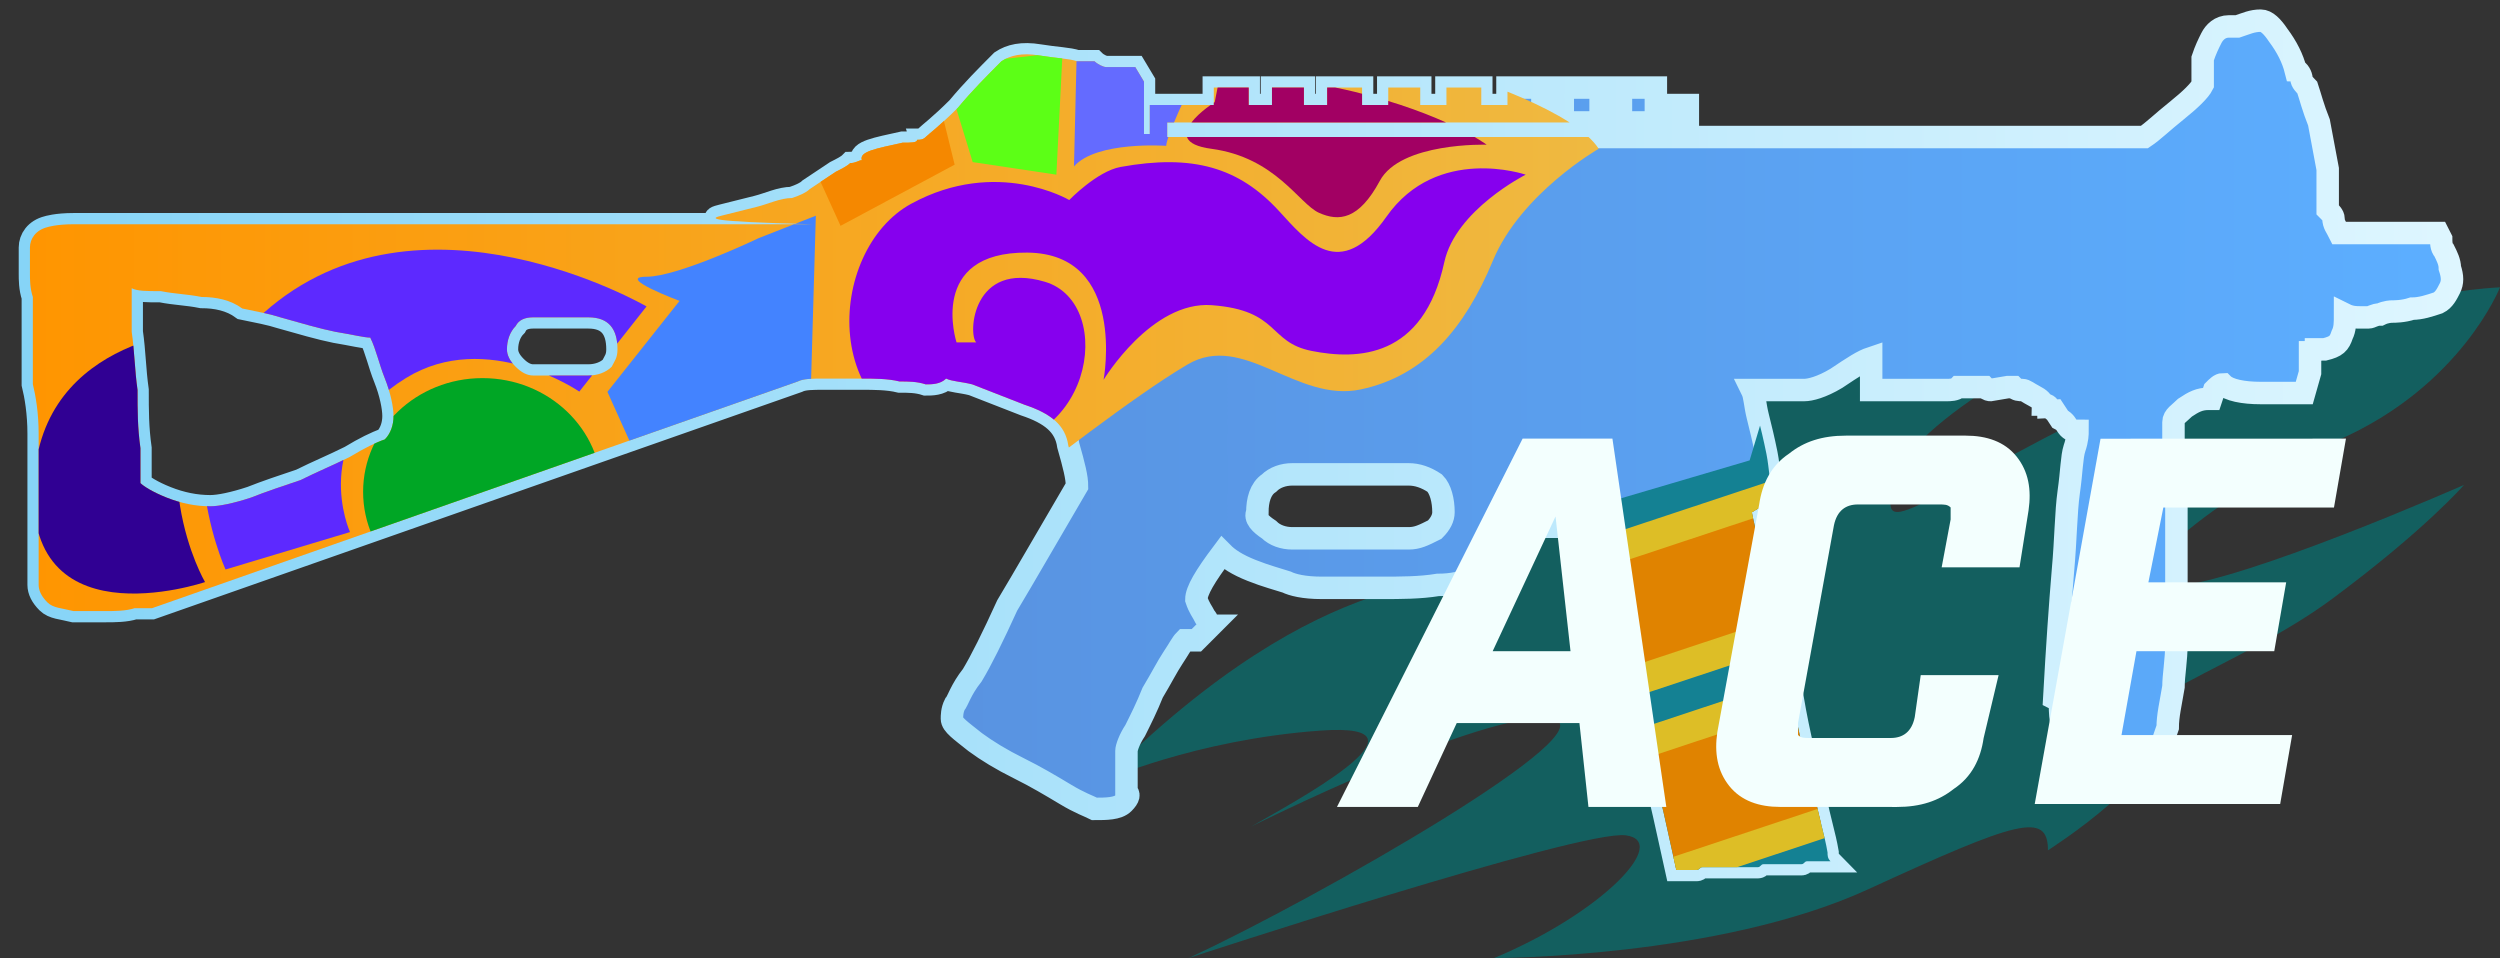 <?xml version="1.0" encoding="utf-8"?>
<!-- Generator: Adobe Illustrator 16.0.0, SVG Export Plug-In . SVG Version: 6.00 Build 0)  -->
<!DOCTYPE svg PUBLIC "-//W3C//DTD SVG 1.0//EN" "http://www.w3.org/TR/2001/REC-SVG-20010904/DTD/svg10.dtd">
<svg version="1.0" id="图层_1" xmlns="http://www.w3.org/2000/svg" xmlns:xlink="http://www.w3.org/1999/xlink" x="0px" y="0px"
	 width="83.5px" height="32px" viewBox="0 0 83.5 32" enable-background="new 0 0 83.5 32" xml:space="preserve">
<rect x="0" y="0" width="83.5" height="32" fill="#333333" stroke="none"/>
<path opacity="0.7" fill="#077272" enable-background="new    " d="M55.6,11.2c0,0-4.299,0.8-7.698,5.602c0,0,2.899,1.299,1.899,2.1
	c-1,0.802-5.399-0.398-13,7.199c0,0,3.1-1.397,7.298-1.699c4.201-0.301-1.1,2.5-2.299,3.199c0,0,7.799-3.897,10-3.601
	C54,24.3,44,30,39.7,32c0,0,13.101-4.3,14.601-4.1c1.5,0.198-0.801,2.6-4.399,4.1c0,0,7.5,0,12.5-2.3s6-2.602,6-1.3
	c0,0,4.397-2.802,3.101-3.802c-1.299-1,3.301-2.301,6.399-4.602c3.101-2.3,4.397-3.8,4.397-3.8s-7.498,3.301-9.799,3.399
	c-2.3,0.102,1.5-3.101,5.6-4.898c4.103-1.8,5.4-5.1,5.4-5.1s-5.601,0.2-12.8,3.8c-7.2,3.6-8,4.8-7.399,2.6
	c0.601-2.2,7.199-5.3,7.199-5.3s-9.199,0.2-13.4,3.5c-4.198,3.3-3-0.8-2.1-1.6C55.901,11.8,55.6,11.2,55.6,11.2z"/>
<linearGradient id="SVGID_1_" gradientUnits="userSpaceOnUse" x1="742.92" y1="577.072" x2="823.724" y2="577.072" gradientTransform="matrix(1 0 0 1 -741.92 -562.199)">
	<stop  offset="0" style="stop-color:#5782CE"/>
	<stop  offset="0.99" style="stop-color:#5CAEFF"/>
</linearGradient>
<linearGradient id="SVGID_2_" gradientUnits="userSpaceOnUse" x1="371.585" y1="-261.473" x2="453.232" y2="-261.473" gradientTransform="matrix(1 0 0 -1 -370.96 -246.6)">
	<stop  offset="0" style="stop-color:#86D4F7"/>
	<stop  offset="1" style="stop-color:#DEF6FF"/>
</linearGradient>
<path fill="url(#SVGID_1_)" stroke="url(#SVGID_2_)" stroke-width="0.75" stroke-miterlimit="10" d="M76.87,2.633
	c0,0.097,0.101,0.194,0.194,0.292c0.098,0.292,0.194,0.68,0.39,1.166c0.097,0.486,0.194,1.069,0.291,1.555v1.36
	c0.097,0.097,0.194,0.194,0.194,0.291c0,0.195,0.097,0.292,0.193,0.486h0.291c0.195,0,0.292,0,0.389,0c0.099,0,0.099,0,0.293,0h2.33
	l0.099,0.195c0,0.097,0,0.291,0.097,0.388c0.098,0.194,0.194,0.389,0.194,0.583c0.097,0.292,0.097,0.486,0,0.68
	c-0.099,0.194-0.194,0.389-0.39,0.486c-0.291,0.097-0.582,0.194-0.873,0.194c-0.293,0.097-0.584,0.097-0.679,0.097
	c0,0-0.194,0-0.39,0.098c-0.192,0-0.291,0.097-0.387,0.097h-0.295c-0.098,0-0.291,0-0.486-0.097c0,0.291,0,0.485-0.098,0.68
	c-0.097,0.292-0.193,0.389-0.582,0.485c-0.1,0-0.193,0-0.291,0c0,0.098-0.1,0.098-0.1,0.098h-0.099v0.68l-0.193,0.68h-0.192
	c-0.291,0-0.68,0-1.263,0s-1.069-0.097-1.263-0.292c-0.1,0-0.194,0.097-0.292,0.195l-0.097,0.291H73.76
	c-0.292,0-0.486,0.097-0.777,0.292c-0.193,0.194-0.389,0.292-0.389,0.485c0,0.097,0,0.292,0,0.583c0,0.292,0,0.679,0.098,1.166
	c0,0.485,0,1.069,0,1.75c0,0.678,0,1.357,0,2.039c0,0.684,0,1.266,0,1.846c0,0.584-0.098,1.068-0.098,1.457
	c-0.098,0.586-0.193,0.973-0.193,1.357c-0.098,0.291-0.195,0.584-0.293,0.777c-0.098,0.195-0.098,0.293-0.098,0.486l-0.097,0.098
	h-0.194c-0.193,0.096-0.582,0.096-1.166,0.096c-0.484,0-0.871-0.096-1.164-0.291v-0.096c-0.099-0.098-0.195-0.195-0.293-0.389
	c-0.097-0.098-0.193-0.291-0.193-0.584c-0.098-0.389-0.098-0.68-0.098-0.777v-0.193l-0.193-0.098
	c0.098-1.748,0.193-3.109,0.291-4.273C69,17.982,69,17.111,69.096,16.431c0.098-0.683,0.098-1.166,0.192-1.457
	c0.101-0.292,0.101-0.486,0.101-0.583c-0.101,0-0.195,0-0.293-0.097C69,14.193,69,14.096,68.807,13.999l-0.192-0.292
	c-0.099,0-0.099-0.097-0.194-0.097c0-0.097-0.1-0.097-0.193-0.097c0-0.097-0.099-0.194-0.291-0.292
	c-0.193-0.098-0.293-0.194-0.389-0.194s-0.193,0-0.291-0.098c-0.099,0-0.099,0-0.099,0h-0.099l-0.582,0.098c0,0-0.1,0-0.193-0.098
	c-0.098,0-0.098,0-0.194,0c-0.096,0-0.194,0-0.194,0s-0.098,0-0.194,0s-0.193,0-0.291,0c-0.097,0.098-0.291,0.098-0.388,0.098
	h-2.526c0-0.098,0-0.195,0-0.389c0-0.097,0-0.292,0-0.389c0-0.097,0-0.194,0-0.291c-0.291,0.097-0.583,0.291-1.166,0.68
	c-0.486,0.292-0.872,0.389-1.068,0.389h-1.747c0.096,0.194,0.096,0.485,0.193,0.874s0.193,0.777,0.291,1.264
	c0.098,0.485,0.098,1.067,0.291,1.65c-0.098,0-0.193,0-0.291,0l-0.484,0.293c0,0.098,0.096,0.387,0.193,0.971
	c0.193,0.584,0.389,1.359,0.582,2.234s0.391,1.941,0.583,3.012c0.194,1.166,0.485,2.332,0.776,3.4c0.1,0.584,0.293,1.166,0.39,1.746
	c0,0.102,0,0.195,0.098,0.295c-0.098,0-0.098,0-0.192,0c-0.101,0-0.194,0-0.293,0s-0.192,0-0.293,0
	c-0.097,0-0.097,0.098-0.192,0.098c-0.192,0-0.485,0-0.679,0c-0.101,0-0.194,0-0.293,0c-0.098,0-0.192,0-0.293,0
	c-0.096,0-0.096,0.1-0.192,0.1c-0.388,0-0.873,0-1.265,0c-0.096,0-0.192,0-0.291,0c-0.098,0-0.194,0-0.291,0
	c-0.098,0-0.098,0.094-0.194,0.094c-0.194,0-0.485,0-0.681,0l-0.193-0.875l0,0c-0.292-1.359-0.583-2.525-0.874-3.789
	s-0.583-2.428-0.875-3.398c-0.192-1.07-0.388-1.848-0.582-2.43c-0.194-0.586-0.292-0.971-0.292-0.971h-0.68
	c-0.291,0-0.583,0-0.875,0c-0.193,0-0.387,0-0.582,0c-0.292,0-0.391,0.096-0.583,0.193c-0.292,0.098-0.39,0.291-0.583,0.389
	c-0.098,0.195-0.291,0.389-0.291,0.486c-0.098,0.096-0.098,0.291-0.292,0.389c-0.099,0.096-0.194,0.193-0.291,0.291
	c-0.101,0.096-0.485,0.193-0.972,0.193c-0.584,0.098-1.265,0.098-1.847,0.098c-0.681,0-1.36,0-2.04,0
	c-0.585,0-0.971-0.098-1.166-0.195c-0.291-0.096-0.68-0.193-1.166-0.387c-0.486-0.193-0.777-0.387-0.972-0.584
	c-0.583,0.777-0.874,1.264-0.874,1.555c0.097,0.293,0.194,0.389,0.291,0.584c0.097,0.1,0.097,0.195,0.097,0.293h0.098l-0.486,0.486
	H39.86c-0.097,0-0.195,0-0.292,0c-0.097,0.098-0.194,0.291-0.389,0.584c-0.194,0.291-0.389,0.68-0.68,1.164
	c-0.194,0.486-0.388,0.873-0.583,1.264c-0.195,0.291-0.292,0.584-0.292,0.68v1.357c0.097,0.096,0.097,0.193-0.097,0.389
	c-0.194,0.193-0.583,0.193-0.972,0.193c-0.194-0.098-0.485-0.193-0.971-0.486c-0.486-0.291-0.972-0.582-1.555-0.871
	s-1.068-0.586-1.457-0.873c-0.486-0.389-0.777-0.584-0.777-0.779c0-0.098,0-0.291,0.097-0.482c0.097-0.102,0.194-0.486,0.583-0.975
	c0.292-0.484,0.68-1.262,1.166-2.33c0.583-0.971,1.36-2.328,2.331-3.983c0-0.291-0.097-0.68-0.291-1.358
	c-0.097-0.682-0.583-1.069-1.457-1.36l-1.749-0.682c-0.389-0.097-0.68-0.097-0.874-0.194c-0.195,0.194-0.486,0.194-0.681,0.194
	c-0.291-0.097-0.582-0.097-0.874-0.097c-0.389-0.097-0.874-0.097-1.263-0.097c-0.486,0-0.874,0-1.263,0s-0.68,0-0.874,0.097
	L5.08,20.313H4.983c-0.097,0-0.194,0-0.485,0C4.206,20.41,3.817,20.41,3.526,20.41c-0.292,0-0.68,0-1.069,0
	c-0.388-0.098-0.68-0.098-0.874-0.291c-0.194-0.195-0.292-0.389-0.292-0.584v-2.914c0-0.679,0-1.457,0-2.136
	c0-0.68-0.097-1.263-0.194-1.652v-2.04c0-0.291,0-0.583,0-0.874C1,9.628,1,9.336,1,9.142c0-0.194,0-0.485,0-0.875
	c0-0.291,0.194-0.583,0.583-0.68c0,0,0.291-0.097,0.874-0.097c0.486,0,1.069,0,1.749,0c0.68,0,1.36,0,2.137,0
	c0.681,0,1.263,0,5.634,0h15.155c-3.691-0.097-3.4-0.195-3.011-0.292c0.389-0.097,0.777-0.194,1.166-0.292
	c0.388-0.097,0.777-0.292,1.166-0.292c0.292-0.097,0.486-0.194,0.583-0.292l0.875-0.583c0.194-0.097,0.388-0.194,0.485-0.292
	c0.194,0,0.292-0.098,0.389-0.098c-0.097-0.291,0.486-0.388,1.36-0.583c0.292,0,0.486,0,0.486-0.097c0.097,0,0.194,0,0.291-0.097
	c0.098-0.097,0.486-0.388,1.069-0.971c0.486-0.583,0.972-1.069,1.457-1.555c0.292-0.194,0.681-0.291,1.263-0.194
	c0.583,0.097,0.972,0.097,1.263,0.194c0.098,0,0.195,0,0.292,0c0.097,0,0.097,0,0.097,0c0.097,0,0.097,0,0.194,0
	c0.098,0.097,0.292,0.194,0.389,0.194h0.972l0.291,0.486v1.749h0.194V3.507h2.138V2.924h1.166v0.583h0.777V2.924h1.067v0.583h0.776
	V2.924h1.166v0.583h0.875V2.924h1.068v0.583h0.875V2.924h1.164v0.583h0.875V2.924h1.166v0.583h0.681V2.924h1.263v0.583h0.68V2.924
	h1.166v0.583h1.068v1.069h15.252c0.291-0.194,0.582-0.486,1.068-0.874c0.484-0.389,0.777-0.68,0.875-0.875c0-0.292,0-0.485,0-0.583
	c0-0.097,0-0.194,0-0.292c0.097-0.291,0.193-0.486,0.291-0.68c0.097-0.194,0.291-0.389,0.582-0.389h0.291
	c0.291-0.096,0.486-0.193,0.776-0.193c0.194,0,0.388,0.194,0.583,0.486c0.291,0.388,0.485,0.777,0.583,1.166
	C76.773,2.342,76.87,2.536,76.87,2.633z M55.691,4.09H38.984v0.486h16.708V4.09z M42.384,17.689
	c0.194,0.195,0.485,0.291,0.778,0.291h3.886c0.293,0,0.485-0.096,0.873-0.291c0.194-0.193,0.291-0.389,0.291-0.582
	c0-0.389-0.097-0.777-0.291-0.97c-0.291-0.195-0.582-0.293-0.873-0.293h-3.886c-0.293,0-0.584,0.098-0.778,0.293
	c-0.292,0.193-0.388,0.582-0.388,0.97C41.898,17.301,42.092,17.496,42.384,17.689z M20.624,11.667c0-0.68-0.292-1.068-0.971-1.068
	h-1.846c-0.292,0-0.486,0.097-0.583,0.291c-0.195,0.194-0.292,0.486-0.292,0.777c0,0.195,0.097,0.389,0.292,0.583
	c0.194,0.195,0.388,0.292,0.583,0.292h1.846c0.291,0,0.583-0.097,0.777-0.292C20.526,12.056,20.624,11.959,20.624,11.667z
	 M6.731,9.919c-0.486-0.098-0.874-0.098-1.36-0.195c-0.486,0-0.777,0-0.972-0.097c0,0.389,0,0.875,0,1.457
	c0.098,0.68,0.098,1.263,0.195,1.943c0,0.68,0,1.263,0.097,1.942c0,0.582,0,0.972,0,1.166c0.097,0.097,0.389,0.291,0.875,0.484
	c0.486,0.193,0.972,0.291,1.458,0.291c0.291,0,0.777-0.098,1.36-0.291c0.485-0.193,1.068-0.388,1.651-0.583
	c0.583-0.291,1.069-0.486,1.652-0.777c0.486-0.293,0.874-0.485,1.166-0.583c0.194-0.194,0.291-0.485,0.291-0.777
	s-0.097-0.777-0.291-1.263c-0.195-0.486-0.292-0.971-0.486-1.36c-0.194,0-0.583-0.097-1.166-0.194
	c-0.486-0.097-1.166-0.292-1.846-0.486c-0.292-0.097-0.777-0.194-1.263-0.292C7.703,10.016,7.217,9.919,6.731,9.919z"/>
<g>
	<g>
		<defs>
			<path id="SVGID_3_" d="M76.87,2.633c0,0.097,0.101,0.194,0.194,0.292c0.098,0.292,0.194,0.68,0.39,1.166
				c0.097,0.486,0.194,1.069,0.291,1.555v1.36c0.097,0.097,0.194,0.194,0.194,0.291c0,0.195,0.097,0.292,0.193,0.486h0.291
				c0.195,0,0.292,0,0.389,0c0.099,0,0.099,0,0.293,0h2.33l0.099,0.195c0,0.097,0,0.291,0.097,0.388
				c0.098,0.194,0.194,0.389,0.194,0.583c0.097,0.292,0.097,0.486,0,0.68c-0.099,0.194-0.194,0.389-0.39,0.486
				c-0.291,0.097-0.582,0.194-0.873,0.194c-0.293,0.097-0.584,0.097-0.679,0.097c0,0-0.194,0-0.39,0.098
				c-0.192,0-0.291,0.097-0.387,0.097h-0.295c-0.098,0-0.291,0-0.486-0.097c0,0.291,0,0.485-0.098,0.68
				c-0.097,0.292-0.193,0.389-0.582,0.485c-0.1,0-0.193,0-0.291,0c0,0.098-0.1,0.098-0.1,0.098h-0.099v0.68l-0.193,0.68h-0.192
				c-0.291,0-0.68,0-1.263,0s-1.069-0.097-1.263-0.292c-0.1,0-0.194,0.097-0.292,0.195l-0.097,0.291H73.76
				c-0.292,0-0.486,0.097-0.777,0.292c-0.193,0.194-0.389,0.292-0.389,0.485c0,0.097,0,0.292,0,0.583c0,0.292,0,0.679,0.098,1.166
				c0,0.485,0,1.069,0,1.75c0,0.678,0,1.357,0,2.039c0,0.684,0,1.266,0,1.846c0,0.584-0.098,1.068-0.098,1.457
				c-0.098,0.586-0.193,0.973-0.193,1.357c-0.098,0.291-0.195,0.584-0.293,0.777c-0.098,0.195-0.098,0.293-0.098,0.486l-0.097,0.098
				h-0.194c-0.193,0.096-0.582,0.096-1.166,0.096c-0.484,0-0.871-0.096-1.164-0.291v-0.096c-0.099-0.098-0.195-0.195-0.293-0.389
				c-0.097-0.098-0.193-0.291-0.193-0.584c-0.098-0.389-0.098-0.68-0.098-0.777v-0.193l-0.193-0.098
				c0.098-1.748,0.193-3.109,0.291-4.273C69,17.982,69,17.111,69.096,16.431c0.098-0.683,0.098-1.166,0.192-1.457
				c0.101-0.292,0.101-0.486,0.101-0.583c-0.101,0-0.195,0-0.293-0.097C69,14.193,69,14.096,68.807,13.999l-0.192-0.292
				c-0.099,0-0.099-0.097-0.194-0.097c0-0.097-0.1-0.097-0.193-0.097c0-0.097-0.099-0.194-0.291-0.292
				c-0.193-0.098-0.293-0.194-0.389-0.194s-0.193,0-0.291-0.098c-0.099,0-0.099,0-0.099,0h-0.099l-0.582,0.098
				c0,0-0.1,0-0.193-0.098c-0.098,0-0.098,0-0.194,0c-0.096,0-0.194,0-0.194,0s-0.098,0-0.194,0s-0.193,0-0.291,0
				c-0.097,0.098-0.291,0.098-0.388,0.098h-2.526c0-0.098,0-0.195,0-0.389c0-0.097,0-0.292,0-0.389c0-0.097,0-0.194,0-0.291
				c-0.291,0.097-0.583,0.291-1.166,0.68c-0.486,0.292-0.872,0.389-1.068,0.389h-1.747c0.096,0.194,0.096,0.485,0.193,0.874
				s0.193,0.777,0.291,1.264c0.098,0.485,0.098,1.067,0.291,1.65c-0.098,0-0.193,0-0.291,0l-0.484,0.293
				c0,0.098,0.096,0.387,0.193,0.971c0.193,0.584,0.389,1.359,0.582,2.234s0.391,1.941,0.583,3.012
				c0.194,1.166,0.485,2.332,0.776,3.4c0.1,0.584,0.293,1.166,0.39,1.746c0,0.102,0,0.195,0.098,0.295c-0.098,0-0.098,0-0.192,0
				c-0.101,0-0.194,0-0.293,0s-0.192,0-0.293,0c-0.097,0-0.097,0.098-0.192,0.098c-0.192,0-0.485,0-0.679,0
				c-0.101,0-0.194,0-0.293,0c-0.098,0-0.192,0-0.293,0c-0.096,0-0.096,0.1-0.192,0.1c-0.388,0-0.873,0-1.265,0
				c-0.096,0-0.192,0-0.291,0c-0.098,0-0.194,0-0.291,0c-0.098,0-0.098,0.094-0.194,0.094c-0.194,0-0.485,0-0.681,0l-0.193-0.875
				l0,0c-0.292-1.359-0.583-2.525-0.874-3.789s-0.583-2.428-0.875-3.398c-0.192-1.07-0.388-1.848-0.582-2.43
				c-0.194-0.586-0.292-0.971-0.292-0.971h-0.68c-0.291,0-0.583,0-0.875,0c-0.193,0-0.387,0-0.582,0
				c-0.292,0-0.391,0.096-0.583,0.193c-0.292,0.098-0.39,0.291-0.583,0.389c-0.098,0.195-0.291,0.389-0.291,0.486
				c-0.098,0.096-0.098,0.291-0.292,0.389c-0.099,0.096-0.194,0.193-0.291,0.291c-0.101,0.096-0.485,0.193-0.972,0.193
				c-0.584,0.098-1.265,0.098-1.847,0.098c-0.681,0-1.36,0-2.04,0c-0.585,0-0.971-0.098-1.166-0.195
				c-0.291-0.096-0.68-0.193-1.166-0.387c-0.486-0.193-0.777-0.387-0.972-0.584c-0.583,0.777-0.874,1.264-0.874,1.555
				c0.097,0.293,0.194,0.389,0.291,0.584c0.097,0.1,0.097,0.195,0.097,0.293h0.098l-0.486,0.486H39.86c-0.097,0-0.195,0-0.292,0
				c-0.097,0.098-0.194,0.291-0.389,0.584c-0.194,0.291-0.389,0.68-0.68,1.164c-0.194,0.486-0.388,0.873-0.583,1.264
				c-0.195,0.291-0.292,0.584-0.292,0.68v1.357c0.097,0.096,0.097,0.193-0.097,0.389c-0.194,0.193-0.583,0.193-0.972,0.193
				c-0.194-0.098-0.485-0.193-0.971-0.486c-0.486-0.291-0.972-0.582-1.555-0.871s-1.068-0.586-1.457-0.873
				c-0.486-0.389-0.777-0.584-0.777-0.779c0-0.098,0-0.291,0.097-0.482c0.097-0.102,0.194-0.486,0.583-0.975
				c0.292-0.484,0.68-1.262,1.166-2.33c0.583-0.971,1.36-2.328,2.331-3.983c0-0.291-0.097-0.68-0.291-1.358
				c-0.097-0.682-0.583-1.069-1.457-1.36l-1.749-0.682c-0.389-0.097-0.68-0.097-0.874-0.194c-0.195,0.194-0.486,0.194-0.681,0.194
				c-0.291-0.097-0.582-0.097-0.874-0.097c-0.389-0.097-0.874-0.097-1.263-0.097c-0.486,0-0.874,0-1.263,0s-0.68,0-0.874,0.097
				L5.08,20.313H4.983c-0.097,0-0.194,0-0.485,0C4.206,20.41,3.817,20.41,3.526,20.41c-0.292,0-0.68,0-1.069,0
				c-0.388-0.098-0.68-0.098-0.874-0.291c-0.194-0.195-0.292-0.389-0.292-0.584v-2.914c0-0.679,0-1.457,0-2.136
				c0-0.68-0.097-1.263-0.194-1.652v-2.04c0-0.291,0-0.583,0-0.874C1,9.628,1,9.336,1,9.142c0-0.194,0-0.485,0-0.875
				c0-0.291,0.194-0.583,0.583-0.68c0,0,0.291-0.097,0.874-0.097c0.486,0,1.069,0,1.749,0c0.68,0,1.36,0,2.137,0
				c0.681,0,1.263,0,5.634,0h15.155c-3.691-0.097-3.4-0.195-3.011-0.292c0.389-0.097,0.777-0.194,1.166-0.292
				c0.388-0.097,0.777-0.292,1.166-0.292c0.292-0.097,0.486-0.194,0.583-0.292l0.875-0.583c0.194-0.097,0.388-0.194,0.485-0.292
				c0.194,0,0.292-0.098,0.389-0.098c-0.097-0.291,0.486-0.388,1.36-0.583c0.292,0,0.486,0,0.486-0.097c0.097,0,0.194,0,0.291-0.097
				c0.098-0.097,0.486-0.388,1.069-0.971c0.486-0.583,0.972-1.069,1.457-1.555c0.292-0.194,0.681-0.291,1.263-0.194
				c0.583,0.097,0.972,0.097,1.263,0.194c0.098,0,0.195,0,0.292,0c0.097,0,0.097,0,0.097,0c0.097,0,0.097,0,0.194,0
				c0.098,0.097,0.292,0.194,0.389,0.194h0.972l0.291,0.486v1.749h0.194V3.507h2.138V2.924h1.166v0.583h0.777V2.924h1.067v0.583
				h0.776V2.924h1.166v0.583h0.875V2.924h1.068v0.583h0.875V2.924h1.164v0.583h0.875V2.924h1.166v0.583h0.681V2.924h1.263v0.583
				h0.68V2.924h1.166v0.583h1.068v1.069h15.252c0.291-0.194,0.582-0.486,1.068-0.874c0.484-0.389,0.777-0.68,0.875-0.875
				c0-0.292,0-0.485,0-0.583c0-0.097,0-0.194,0-0.292c0.097-0.291,0.193-0.486,0.291-0.68c0.097-0.194,0.291-0.389,0.582-0.389
				h0.291c0.291-0.096,0.486-0.193,0.776-0.193c0.194,0,0.388,0.194,0.583,0.486c0.291,0.388,0.485,0.777,0.583,1.166
				C76.773,2.342,76.87,2.536,76.87,2.633z M55.691,4.09H38.984v0.486h16.708V4.09z M42.384,17.689
				c0.194,0.195,0.485,0.291,0.778,0.291h3.886c0.293,0,0.485-0.096,0.873-0.291c0.194-0.193,0.291-0.389,0.291-0.582
				c0-0.389-0.097-0.777-0.291-0.97c-0.291-0.195-0.582-0.293-0.873-0.293h-3.886c-0.293,0-0.584,0.098-0.778,0.293
				c-0.292,0.193-0.388,0.582-0.388,0.97C41.898,17.301,42.092,17.496,42.384,17.689z M20.624,11.667
				c0-0.68-0.292-1.068-0.971-1.068h-1.846c-0.292,0-0.486,0.097-0.583,0.291c-0.195,0.194-0.292,0.486-0.292,0.777
				c0,0.195,0.097,0.389,0.292,0.583c0.194,0.195,0.388,0.292,0.583,0.292h1.846c0.291,0,0.583-0.097,0.777-0.292
				C20.526,12.056,20.624,11.959,20.624,11.667z M6.731,9.919c-0.486-0.098-0.874-0.098-1.36-0.195c-0.486,0-0.777,0-0.972-0.097
				c0,0.389,0,0.875,0,1.457c0.098,0.68,0.098,1.263,0.195,1.943c0,0.68,0,1.263,0.097,1.942c0,0.582,0,0.972,0,1.166
				c0.097,0.097,0.389,0.291,0.875,0.484c0.486,0.193,0.972,0.291,1.458,0.291c0.291,0,0.777-0.098,1.36-0.291
				c0.485-0.193,1.068-0.388,1.651-0.583c0.583-0.291,1.069-0.486,1.652-0.777c0.486-0.293,0.874-0.485,1.166-0.583
				c0.194-0.194,0.291-0.485,0.291-0.777s-0.097-0.777-0.291-1.263c-0.195-0.486-0.292-0.971-0.486-1.36
				c-0.194,0-0.583-0.097-1.166-0.194c-0.486-0.097-1.166-0.292-1.846-0.486c-0.292-0.097-0.777-0.194-1.263-0.292
				C7.703,10.016,7.217,9.919,6.731,9.919z"/>
		</defs>
		<clipPath id="SVGID_4_">
			<use xlink:href="#SVGID_3_"  overflow="visible"/>
		</clipPath>
		<g clip-path="url(#SVGID_4_)">
			<polygon fill="#148193" points="63.234,28.576 56.406,30.725 52.37,17.166 58.438,15.377 59.021,13.426 			"/>
			<polygon fill="#E08300" stroke="#DDBE26" stroke-miterlimit="10" points="52.628,18.752 62.677,15.417 64.08,19.605 
				54.032,22.939 			"/>
			<polygon fill="#E08300" stroke="#DDBE26" stroke-miterlimit="10" points="53.955,25.131 64.004,21.797 65.409,25.984 
				55.359,29.32 			"/>
			
				<linearGradient id="SVGID_5_" gradientUnits="userSpaceOnUse" x1="742.711" y1="574.208" x2="795.316" y2="574.208" gradientTransform="matrix(1 0 0 1 -741.92 -562.199)">
				<stop  offset="5.581969e-004" style="stop-color:#FF9500"/>
				<stop  offset="1" style="stop-color:#EFB941"/>
			</linearGradient>
			<path fill="url(#SVGID_5_)" d="M0.965,6.66h17.369l6.141-0.444l0.466-4.278L35.147,0l5.673,0.404c0,0,11.01,2.151,12.577,4.565
				c0,0-2.598,1.483-3.535,3.739c-0.937,2.254-2.271,3.844-4.414,4.299c-2.146,0.454-3.914-1.938-5.784-0.833
				c-1.871,1.104-4.776,3.418-6.095,4.375c-1.319,0.953-4.669,3.012-5.796,4.645c-1.127,1.639-2.62,3.361-4.019,2.666
				c-1.397-0.695-3.255-1.895-3.255-1.895l-6.416,0.168l-6.194,0.123L1.807,23.24l-1.016-1.449L0.965,6.66z"/>
			<path fill="#300093" d="M7.167,10.965c0,0-5.438,0.059-5.989,4.682c-0.711,5.96,5.67,3.794,5.67,3.794S4.513,15.476,7.167,10.965
				z"/>
			<path fill="#5D29FF" d="M7.532,19.021l4.158-1.25c0,0-1.416-3.122,1.868-5.144c2.7-1.664,5.791,0.452,5.791,0.452l2.245-2.844
				c0,0-7.59-4.405-12.784,0.212C5.124,13.724,7.532,19.021,7.532,19.021z"/>
			<path fill="#4383FF" d="M25.343,7.952c0,0-2.69,1.291-3.749,1.291c-1.059,0,1.103,0.807,1.103,0.807l-2.409,3.037l0.91,2.023
				l5.817,0.196l0.234-8.102L25.343,7.952z"/>
			<path fill="#8600EE" d="M35.712,6.681c0,0-2.414-1.433-5.272,0.121c-2.859,1.553-3.192,7.552,1.784,8.1
				c4.27,0.476,5.113-4.764,2.678-5.49c-2.435-0.725-2.572,1.76-2.297,2.023h-0.657c0,0-0.986-3.028,2.366-2.998
				c3.336,0.03,2.546,4.248,2.546,4.248s1.598-2.643,3.615-2.492c2.28,0.172,1.869,1.238,3.335,1.528
				c1.524,0.303,3.73,0.257,4.43-2.966c0.379-1.744,2.718-2.921,2.718-2.921s-2.954-1.015-4.653,1.407
				c-1.553,2.211-2.68,0.794-3.589-0.196c-1.336-1.453-2.875-1.907-5.288-1.469C36.643,5.718,35.712,6.681,35.712,6.681z"/>
			<ellipse fill="#00A625" cx="16.115" cy="16.427" rx="3.987" ry="3.798"/>
			<path fill="#A20063" d="M40.672,2.903c0,0,1.488-0.582,4.553,0.159c3.064,0.743,4.43,1.771,4.43,1.771s-2.875-0.09-3.571,1.211
				c-0.701,1.302-1.366,1.362-2.033,1.062c-0.668-0.303-1.444-1.847-3.589-2.136c-1.935-0.258,0.11-1.559,0.11-1.559L40.672,2.903z"
				/>
			<path fill="#F58800" d="M26.263,3.622c0.048,0.016,1.811,3.921,1.811,3.921L31.885,5.5l-0.81-3.299L26.263,3.622z"/>
			<polygon fill="#5CFF16" points="31.503,2.201 32.488,5.414 35.283,5.834 35.49,1.747 			"/>
			<path fill="#646BFF" d="M40.222,1.943c0,0-1.254,2.468-1.27,2.928c0,0-2.336-0.168-3.081,0.689l0.096-3.996L40.222,1.943z"/>
		</g>
	</g>
</g>
<g>
	<path fill="#F3FFFE" d="M48.655,24.15l-1.3,2.801h-2.7l6.2-12.301h3l1.8,12.301h-2.601l-0.301-2.801H48.655z M51.955,17.25
		l-2.1,4.5h2.6L51.955,17.25z"/>
	<path fill="#F3FFFE" d="M59.455,26.951c-0.699,0-1.3-0.201-1.699-0.701c-0.397-0.5-0.5-1.1-0.397-1.799l1.397-7.601
		c0.103-0.7,0.399-1.3,1-1.7c0.5-0.4,1.103-0.6,1.899-0.6h4c0.7,0,1.3,0.2,1.7,0.7c0.398,0.5,0.5,1.1,0.398,1.8l-0.302,1.9h-2.6
		l0.3-1.601c0-0.2,0-0.3,0-0.399c-0.102-0.101-0.2-0.101-0.398-0.101h-2.699c-0.399,0-0.699,0.2-0.801,0.7l-1.199,6.6
		c0,0.2,0,0.301,0,0.4c0.101,0.1,0.199,0.1,0.399,0.1h2.699c0.399,0,0.7-0.199,0.801-0.699l0.199-1.4h2.601l-0.5,2.102
		c-0.101,0.7-0.397,1.301-1,1.7c-0.5,0.397-1.101,0.601-1.898,0.601L59.455,26.951L59.455,26.951z"/>
	<path fill="#F3FFFE" d="M78.355,14.65l-0.4,2.301h-5.699l-0.5,2.5h4.602l-0.398,2.299h-4.602l-0.5,2.801h5.699l-0.399,2.302h-8.198
		l2.198-12.2L78.355,14.65L78.355,14.65z"/>
</g>
</svg>
